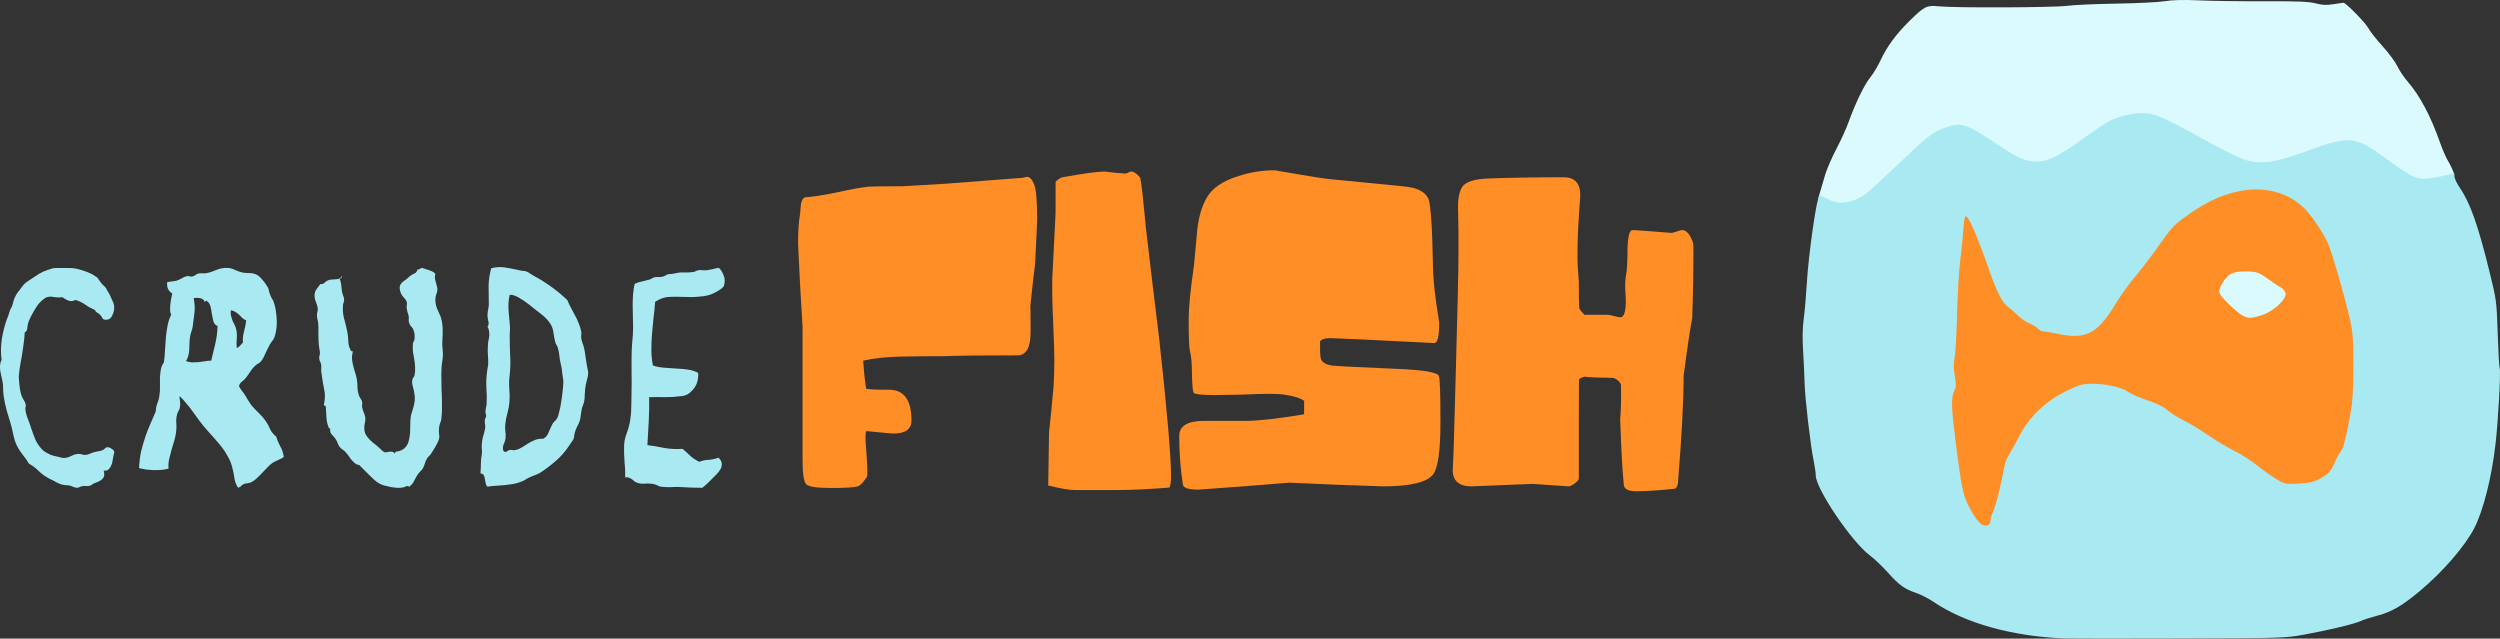 <?xml version="1.0" encoding="UTF-8" standalone="no"?>
<svg
   xmlns:dc="http://purl.org/dc/elements/1.1/"
   xmlns:cc="http://creativecommons.org/ns#"
   xmlns:rdf="http://www.w3.org/1999/02/22-rdf-syntax-ns#"
   xmlns:svg="http://www.w3.org/2000/svg"
   xmlns="http://www.w3.org/2000/svg"
   width="391.476"
   height="100"
   id="svg2"
   version="1.1">
  <rect width="100%" height="100%" fill="#333333" stroke="none"/>
  <defs
     id="defs4" />
  <g
     id="layer1"
     transform="translate(-37.184,-555.517)">
    <g
       aria-label="FISH"
       id="text2985"
       style="font-style:normal;font-variant:normal;font-weight:normal;font-stretch:normal;line-height:0%;font-family:'Conventional Wisdom';-inkscape-font-specification:'Conventional Wisdom';letter-spacing:0px;word-spacing:0px;fill:#ff8e26;fill-opacity:1;stroke:none">
      <path
         d="m 199.594,589.876 q 0,0.577 -0.321,6.924 -0.321,2.436 -0.769,6.86 0.064,-0.769 0.064,3.847 0,3.654 -2.052,3.654 -7.885,0 -11.476,0.128 -3.334,0 -6.667,0.064 -3.59,0.064 -6.026,0.641 0.128,2.116 0.449,4.359 0.128,0.192 3.59,0.192 3.526,0 3.526,4.808 0,2.052 -2.821,2.052 -0.449,0 -4.231,-0.385 -0.256,0.192 -0.064,2.628 0.256,3.077 0.192,4.295 0,0.256 -0.577,0.962 -0.513,0.641 -0.898,0.769 -0.833,0.256 -4.167,0.256 -3.334,0 -3.911,-0.577 -0.577,-0.577 -0.577,-3.847 v -20.836 q 0,-0.256 -0.385,-6.475 -0.321,-6.283 -0.321,-6.539 0,-2.885 0.321,-4.68 0.064,-0.705 0.128,-1.475 0.192,-1.026 0.705,-1.09 1.795,-0.128 4.936,-0.769 3.141,-0.705 4.936,-0.898 1.026,-0.064 5.385,-0.064 0.256,0 3.27,-0.192 3.077,-0.192 3.27,-0.192 0.256,0 5.834,-0.449 5.642,-0.449 5.834,-0.449 0.256,0 0.641,-0.064 0.449,-0.128 0.577,-0.128 0.641,0 1.09,1.09 0.513,1.09 0.513,5.578 z"
         style="font-size:64.109px;line-height:1.25;fill:#ff8e26;fill-opacity:1"
         id="path838" />
      <path
         d="m 220.558,630.137 q 0,1.282 -0.256,1.731 -4.936,0.385 -8.014,0.385 h -6.86 q -1.154,0 -4.103,-0.705 0,0.256 0.128,-8.334 0.256,-2.18 0.705,-7.116 0.128,-2.052 0.128,-4.167 0,-1.667 -0.192,-6.155 -0.192,-3.847 -0.128,-6.731 0.256,-4.872 0.513,-10.193 v -4.872 q 0.577,-0.577 1.09,-0.705 5.001,-0.898 6.603,-0.898 0.192,0 1.603,0.192 1.41,0.128 1.603,0.128 0.192,0 0.449,-0.128 0.256,-0.192 0.513,-0.192 0.385,0 0.898,0.449 0.513,0.449 0.513,0.641 0.256,1.09 0.833,7.437 1.026,8.783 2.116,17.63 1.859,16.925 1.859,21.605 z"
         style="font-size:64.109px;line-height:1.25;fill:#ff8e26;fill-opacity:1"
         id="path840" />
      <path
         d="m 262.742,621.739 q 0,6.539 -1.154,8.078 -1.475,1.859 -7.821,1.859 -0.192,0 -7.308,-0.256 -7.116,-0.321 -7.373,-0.321 -0.256,0 -7.18,0.577 -6.86,0.513 -7.052,0.513 -2.308,0 -2.436,-0.769 -0.577,-3.654 -0.577,-7.629 0,-2.372 3.911,-2.372 h 6.539 q 2.949,0 9.104,-1.026 v -2.116 q -0.898,-0.641 -3.077,-0.962 -0.833,-0.128 -2.5,-0.128 -1.282,0 -4.295,0.128 -2.949,0.064 -4.167,0.064 -3.077,0 -3.27,-0.385 -0.192,-0.385 -0.256,-2.885 0,-2.5 -0.321,-3.654 -0.192,-0.833 -0.192,-4.872 0,-2.821 0.833,-8.527 0.256,-2.757 0.513,-5.578 0.321,-2.885 1.41,-4.872 1.282,-2.372 5.065,-3.526 2.757,-0.898 5.642,-0.898 0.128,0 3.398,0.577 3.59,0.641 5.513,0.833 3.27,0.321 9.809,0.962 2.308,0.192 3.205,0.449 2.051,0.641 2.308,2.18 0.321,1.987 0.449,5.77 0.128,5.706 0.192,5.962 0.064,1.41 0.449,4.231 0.449,2.757 0.449,2.885 0,3.205 -0.769,3.205 -15.194,-0.769 -16.22,-0.769 -1.41,0 -1.667,0.513 0,0 0,1.346 0,1.218 0.192,1.539 0.385,0.705 1.667,0.898 1.282,0.128 10.193,0.513 6.155,0.256 6.539,1.09 0.256,0.385 0.256,7.373 z"
         style="font-size:64.109px;line-height:1.25;fill:#ff8e26;fill-opacity:1"
         id="path842" />
      <path
         d="m 302.362,594.044 q 0,5.898 -0.192,11.283 -0.449,2.18 -1.346,9.039 0,5.962 -0.898,16.861 -0.128,0.769 -0.577,0.833 -3.782,0.385 -5.898,0.385 -1.859,0 -1.987,-0.962 -0.321,-2.949 -0.577,-10.386 0.192,-1.795 0.128,-5.321 -0.064,-0.321 -0.513,-0.705 -0.449,-0.385 -0.898,-0.385 -3.398,-0.064 -3.847,-0.128 -0.449,-0.064 -0.256,-0.064 -0.449,0 -1.026,0.385 -0.064,-0.577 -0.064,6.603 v 8.975 q 0,0.256 -0.641,0.769 -0.641,0.449 -0.962,0.449 -0.192,0 -2.821,-0.192 -2.564,-0.192 -2.757,-0.192 -0.256,0 -4.872,0.192 -4.552,0.192 -4.744,0.192 -2.949,0 -2.949,-2.564 0,-0.385 0.064,-1.282 0.064,-0.962 0.064,-1.475 0,0.321 0.385,-13.655 0.385,-14.04 0.385,-17.053 0,-3.975 0,-3.975 0,-0.321 -0.064,-3.526 -0.064,-2.18 0.641,-3.334 0.769,-1.218 4.103,-1.346 5.065,-0.192 11.796,-0.192 2.885,0 2.564,3.462 -0.321,4.039 -0.385,7.244 -0.064,2.244 0.064,3.911 0.128,1.859 0.128,1.475 0,3.847 0.064,4.359 0,0.256 0.833,1.09 h 3.654 q 0.256,0 0.962,0.192 0.705,0.192 0.962,0.192 0.577,0 0.769,-1.026 0.192,-1.026 0.064,-2.628 -0.128,-1.667 0.064,-2.821 0.256,-1.218 0.256,-4.424 0.064,-2.244 0.577,-2.693 0.128,-0.128 3.077,0.128 3.27,0.256 3.205,0.256 0.192,0 0.769,-0.192 0.641,-0.256 0.898,-0.256 0.769,0 1.346,1.09 0.449,0.833 0.449,1.41 z"
         style="font-size:64.109px;line-height:1.25;fill:#ff8e26;fill-opacity:1"
         id="path844" />
    </g>
    <g
       aria-label="crude"
       id="text2989"
       style="font-style:normal;font-variant:normal;font-weight:normal;font-stretch:normal;line-height:0%;font-family:Remnant;-inkscape-font-specification:Remnant;letter-spacing:0px;word-spacing:0px;fill:#a9eaf2;fill-opacity:1;stroke:none">
      <path
         d="m 53.418,629.21 q 0.138,0.482 0.069,0.827 -0.069,0.31 -0.31,0.517 -0.207,0.207 -0.586,0.379 -0.344,0.138 -0.758,0.31 -0.172,0.069 -0.31,0.207 -0.138,0.103 -0.31,0.138 -0.276,0.069 -0.62,0.034 -0.31,-0.034 -0.586,0.034 -0.276,0.069 -0.448,0.172 -0.172,0.069 -0.31,0.069 -0.276,0 -0.586,-0.138 -0.276,-0.138 -0.586,-0.207 -0.344,-0.069 -0.689,-0.069 -0.31,-0.034 -0.586,-0.103 -0.379,-0.138 -0.861,-0.379 -0.448,-0.276 -0.861,-0.448 -0.999,-0.482 -1.791,-1.24 -0.758,-0.758 -1.55,-1.171 -0.482,-0.792 -1.171,-1.653 -0.689,-0.896 -1.068,-1.998 -0.172,-0.586 -0.31,-1.274 -0.138,-0.689 -0.344,-1.378 -0.31,-0.999 -0.62,-2.067 -0.31,-1.102 -0.482,-2.342 -0.069,-0.586 -0.069,-1.137 0,-0.551 -0.103,-1.068 -0.069,-0.344 -0.172,-0.758 -0.103,-0.413 -0.172,-0.861 -0.069,-0.448 -0.034,-0.896 0.034,-0.448 0.241,-0.861 -0.103,-0.723 -0.103,-1.55 0.034,-0.861 0.138,-1.688 0.138,-0.861 0.344,-1.653 0.207,-0.792 0.448,-1.447 0.103,-0.276 0.207,-0.517 0.103,-0.276 0.172,-0.551 0.069,-0.276 0.172,-0.482 0.138,-0.207 0.241,-0.448 0.172,-0.482 0.241,-0.861 0.103,-0.379 0.344,-0.827 0.138,-0.276 0.344,-0.551 0.241,-0.276 0.448,-0.586 0.276,-0.379 0.482,-0.62 0.241,-0.241 0.482,-0.413 0.241,-0.172 0.517,-0.344 0.31,-0.207 0.723,-0.482 0.689,-0.482 1.274,-0.758 0.62,-0.276 1.584,-0.551 0.379,-0.069 1.068,-0.034 0.723,0 1.24,0 1.068,-0.034 2.101,0.31 1.068,0.31 1.825,0.723 0.276,0.172 0.413,0.276 0.172,0.069 0.276,0.207 0.138,0.103 0.207,0.276 0.103,0.138 0.276,0.379 0.172,0.276 0.448,0.517 0.276,0.207 0.448,0.482 0.103,0.172 0.276,0.517 0.172,0.31 0.31,0.517 0.241,0.482 0.448,0.999 0.241,0.482 0.241,0.999 0,0.62 -0.31,1.24 -0.276,0.62 -0.861,0.654 -0.517,0.034 -0.654,-0.207 -0.103,-0.241 -0.344,-0.517 -0.207,-0.241 -0.482,-0.379 -0.276,-0.138 -0.344,-0.413 -0.827,-0.344 -1.515,-0.827 -0.654,-0.482 -1.55,-0.758 -0.551,0.31 -1.137,0.103 -0.551,-0.241 -0.896,-0.517 -0.723,0.069 -1.343,-0.034 -0.586,-0.138 -1.137,0.034 -0.207,0.069 -0.586,0.379 -0.379,0.31 -0.586,0.551 -0.172,0.172 -0.413,0.551 -0.241,0.379 -0.482,0.792 -0.241,0.413 -0.448,0.827 -0.207,0.413 -0.31,0.689 -0.172,0.517 -0.207,0.999 0,0.482 -0.413,0.723 -0.034,0.964 -0.172,1.825 -0.103,0.827 -0.241,1.653 -0.138,0.792 -0.276,1.55 -0.138,0.758 -0.207,1.55 -0.034,0.172 -0.034,0.379 0.034,0.207 0.034,0.379 0.034,0.689 0.138,1.412 0.103,0.689 0.276,1.171 0.138,0.344 0.344,0.689 0.241,0.344 0.31,0.723 0.034,0.172 -0.034,0.344 -0.034,0.138 -0.034,0.31 0.069,0.758 0.379,1.515 0.31,0.758 0.551,1.55 0.31,0.93 0.62,1.688 0.344,0.758 0.861,1.343 0.172,0.241 0.517,0.517 0.379,0.241 0.654,0.379 0.31,0.172 0.758,0.31 0.448,0.103 0.896,0.207 0.172,0.069 0.517,0.138 0.379,0.034 0.586,0 0.413,-0.069 0.896,-0.31 0.482,-0.276 1.102,-0.31 0.31,0 0.586,0.103 0.31,0.103 0.654,0.034 0.241,-0.034 0.551,-0.172 0.31,-0.138 0.689,-0.241 0.344,-0.103 0.689,-0.138 0.379,-0.069 0.586,-0.172 0.207,-0.069 0.344,-0.241 0.172,-0.207 0.413,-0.207 0.276,-0.034 0.62,0.207 0.379,0.207 0.448,0.482 0.034,0.138 -0.034,0.276 -0.034,0.103 -0.069,0.276 -0.069,0.31 -0.138,0.758 -0.034,0.413 -0.207,0.792 -0.138,0.379 -0.413,0.654 -0.276,0.276 -0.792,0.207 z"
         style="font-size:34.443px;line-height:1.25;fill:#a9eaf2;fill-opacity:1"
         id="path847" />
      <path
         d="m 74.601,615.984 q 0.207,0.413 0.482,0.758 0.276,0.344 0.517,0.723 0.241,0.379 0.448,0.758 0.207,0.344 0.482,0.723 0.551,0.654 1.171,1.24 0.62,0.586 1.102,1.274 0.413,0.62 0.689,1.274 0.31,0.654 0.93,1.137 0.276,0.861 0.654,1.55 0.413,0.689 0.551,1.653 -0.379,0.276 -0.758,0.413 -0.344,0.138 -0.723,0.344 -0.551,0.31 -0.999,0.792 -0.448,0.448 -0.896,0.93 -0.448,0.482 -0.896,0.896 -0.448,0.413 -0.999,0.654 -0.241,0.069 -0.517,0.103 -0.241,0 -0.448,0.103 -0.276,0.103 -0.448,0.31 -0.138,0.172 -0.482,0.276 -0.482,-0.758 -0.586,-1.584 -0.103,-0.827 -0.344,-1.688 -0.241,-0.896 -0.689,-1.653 -0.413,-0.792 -0.964,-1.481 -0.551,-0.689 -1.137,-1.343 -0.586,-0.654 -1.137,-1.274 -0.586,-0.654 -1.102,-1.343 -0.517,-0.723 -1.033,-1.412 -0.482,-0.723 -1.033,-1.343 -0.517,-0.654 -1.137,-1.24 0,0.413 0.069,0.827 0.069,0.379 0,0.827 -0.034,0.379 -0.207,0.654 -0.172,0.241 -0.241,0.551 -0.172,0.586 -0.138,1.24 0.069,0.654 0,1.309 -0.069,0.758 -0.276,1.481 -0.207,0.723 -0.448,1.481 -0.207,0.723 -0.379,1.481 -0.172,0.723 -0.103,1.515 -0.517,0.138 -1.137,0.207 -0.586,0.034 -1.206,0.034 -0.62,-0.034 -1.206,-0.103 -0.586,-0.103 -1.068,-0.207 0.069,-1.515 0.344,-2.721 0.31,-1.24 0.723,-2.445 0.344,-0.964 0.758,-1.894 0.413,-0.93 0.792,-1.825 0.034,-0.758 0.276,-1.343 0.241,-0.586 0.31,-1.274 0.103,-0.62 0.069,-1.309 0,-0.689 0,-1.343 0.034,-0.689 0.138,-1.274 0.103,-0.62 0.482,-1.137 0.138,-0.93 0.172,-1.929 0.069,-1.033 0.138,-1.998 0.103,-0.999 0.276,-1.894 0.172,-0.896 0.551,-1.619 -0.138,-0.31 -0.172,-0.723 0,-0.448 0.034,-0.896 0.069,-0.482 0.138,-0.93 0.103,-0.448 0.172,-0.792 -0.413,-0.276 -0.654,-0.689 -0.207,-0.448 -0.138,-1.102 0.413,-0.069 0.723,-0.103 0.31,-0.034 0.689,-0.103 0.448,-0.138 0.861,-0.379 0.413,-0.276 0.792,-0.344 0.241,-0.069 0.448,0.034 0.207,0.069 0.448,0 0.276,-0.034 0.448,-0.207 0.207,-0.172 0.482,-0.241 0.276,-0.069 0.586,-0.034 0.344,0.034 0.689,-0.034 0.413,-0.069 0.792,-0.207 0.379,-0.172 0.792,-0.31 0.413,-0.172 0.861,-0.241 0.482,-0.103 1.068,-0.034 0.517,0.069 1.033,0.344 0.551,0.241 1.171,0.379 0.482,0.069 0.999,0.069 0.551,0 1.033,0.207 0.241,0.103 0.517,0.344 0.276,0.241 0.517,0.551 0.276,0.31 0.482,0.62 0.207,0.31 0.344,0.551 0.138,0.276 0.172,0.586 0.069,0.31 0.241,0.689 0.103,0.276 0.276,0.551 0.172,0.241 0.241,0.517 0.207,0.586 0.31,1.309 0.103,0.689 0.138,1.447 0.034,0.723 -0.069,1.447 -0.103,0.723 -0.31,1.274 -0.103,0.276 -0.344,0.551 -0.207,0.276 -0.379,0.586 -0.379,0.689 -0.689,1.378 -0.276,0.689 -0.586,1.102 -0.207,0.276 -0.517,0.448 -0.276,0.138 -0.551,0.413 -0.413,0.379 -0.723,0.896 -0.31,0.482 -0.689,0.964 -0.276,0.344 -0.62,0.586 -0.31,0.241 -0.448,0.689 z m -3.341,-9.403 q -0.482,-0.207 -0.654,-0.723 -0.138,-0.551 -0.241,-1.137 -0.069,-0.62 -0.207,-1.171 -0.138,-0.586 -0.551,-0.861 -0.103,-0.172 -0.241,0 -0.103,0.138 -0.172,0 -0.172,-0.379 -0.689,-0.482 -0.517,-0.103 -0.999,0 0.241,1.171 0.138,2.17 -0.103,0.999 -0.276,2.204 -0.069,0.482 -0.241,0.93 -0.138,0.413 -0.207,0.861 -0.069,0.482 -0.069,0.964 0,0.482 -0.034,0.964 -0.034,0.448 -0.138,0.896 -0.103,0.448 -0.379,0.861 0.482,0.172 0.964,0.207 0.482,0 0.964,-0.034 0.517,-0.069 0.999,-0.138 0.517,-0.103 1.033,-0.103 0.31,-1.309 0.62,-2.583 0.31,-1.274 0.379,-2.824 z m 2.928,0.586 q 0.138,0.689 0.069,1.343 -0.069,0.654 0,1.515 0.207,-0.069 0.482,-0.344 0.276,-0.276 0.482,-0.517 -0.069,-0.861 0.172,-1.722 0.241,-0.861 0.344,-1.757 -0.344,-0.138 -0.62,-0.379 -0.241,-0.276 -0.517,-0.517 -0.241,-0.241 -0.551,-0.413 -0.276,-0.207 -0.723,-0.276 -0.069,0.482 0.034,0.896 0.103,0.379 0.241,0.758 0.172,0.344 0.344,0.689 0.172,0.344 0.241,0.723 z"
         style="font-size:34.443px;line-height:1.25;fill:#a9eaf2;fill-opacity:1"
         id="path849" />
      <path
         d="m 105.358,598.384 q -0.103,0.379 -0.069,0.689 0.034,0.31 0.138,0.62 0.103,0.31 0.172,0.654 0.103,0.31 0.069,0.689 -0.069,0.344 -0.207,0.689 -0.103,0.31 -0.103,0.689 0,0.792 0.276,1.447 0.31,0.654 0.551,1.24 0.276,0.896 0.31,1.791 0.034,0.896 -0.035,1.791 -0.069,0.792 0.035,1.619 0.103,0.827 -0.035,1.619 -0.172,1.033 -0.172,2.204 0,1.137 0.034,2.342 0.069,1.206 0.069,2.411 0.034,1.171 -0.103,2.308 -0.069,0.344 -0.207,0.654 -0.103,0.31 -0.138,0.62 -0.069,0.586 0,1.102 0.103,0.482 -0.103,0.964 -0.207,0.482 -0.551,1.068 -0.344,0.586 -0.62,0.999 -0.138,0.207 -0.344,0.379 -0.172,0.138 -0.276,0.344 -0.241,0.379 -0.344,0.792 -0.103,0.379 -0.31,0.758 -0.138,0.241 -0.344,0.413 -0.172,0.172 -0.344,0.379 -0.379,0.517 -0.654,1.102 -0.241,0.586 -0.792,0.964 -0.379,-0.172 -0.551,-0.034 -0.138,0.103 -0.482,0.172 -0.413,0.069 -0.93,0.034 -0.517,-0.034 -1.033,-0.138 -0.517,-0.103 -0.999,-0.241 -0.448,-0.138 -0.723,-0.31 -0.344,-0.172 -0.827,-0.62 -0.448,-0.448 -0.792,-0.758 l -1.481,-1.481 q -0.103,-0.069 -0.276,-0.069 -0.172,-0.034 -0.241,-0.103 -0.517,-0.379 -0.896,-0.896 -0.344,-0.551 -0.792,-1.033 -0.207,-0.207 -0.482,-0.379 -0.241,-0.172 -0.413,-0.413 -0.172,-0.241 -0.276,-0.517 -0.103,-0.31 -0.276,-0.586 -0.241,-0.379 -0.62,-0.758 -0.379,-0.379 -0.276,-0.964 -0.069,-0.069 -0.138,-0.034 -0.069,0.034 -0.103,-0.138 -0.276,-0.62 -0.344,-1.447 -0.034,-0.827 -0.103,-1.653 0.034,-0.241 -0.138,-0.276 -0.138,-0.034 -0.172,-0.207 0.31,-1.274 0.034,-2.445 -0.241,-1.171 -0.413,-2.514 -0.069,-0.344 -0.034,-0.689 0.034,-0.379 -0.034,-0.723 -0.034,-0.207 -0.172,-0.413 -0.103,-0.241 -0.103,-0.482 -0.034,-0.172 0.034,-0.379 0.069,-0.207 0.069,-0.413 0,-0.276 -0.069,-0.586 -0.069,-0.344 -0.103,-0.689 -0.069,-0.861 -0.069,-1.791 0.034,-0.93 -0.034,-1.757 -0.034,-0.241 -0.103,-0.448 -0.069,-0.207 -0.069,-0.448 -0.069,-0.344 0.034,-0.654 0.103,-0.344 0.069,-0.654 -0.069,-0.482 -0.31,-1.068 -0.241,-0.586 -0.172,-1.171 0.069,-0.482 0.344,-0.827 0.276,-0.344 0.551,-0.723 0.379,0.069 0.689,-0.241 0.31,-0.31 0.723,-0.413 0.276,-0.069 0.551,-0.069 0.31,0 0.551,-0.034 0.276,-0.034 0.482,-0.103 0.207,-0.103 0.344,-0.379 0.103,0.138 -0.069,0.276 -0.172,0.103 -0.241,0.207 0.207,0.413 0.241,0.896 0.034,0.482 0.103,0.999 0.069,0.379 0.207,0.689 0.138,0.31 0.138,0.689 0,0.172 -0.069,0.344 -0.069,0.172 -0.103,0.344 -0.103,1.206 0.172,2.204 0.276,0.999 0.482,1.998 0.172,0.792 0.172,1.55 0.034,0.758 0.344,1.343 0.034,0.172 0.172,0.207 0.138,0 0.207,0.069 -0.172,0.586 -0.138,1.137 0.034,0.517 0.172,1.033 0.138,0.517 0.276,0.999 0.172,0.482 0.276,0.999 0.138,0.758 0.138,1.447 0,0.689 0.276,1.378 0.069,0.172 0.207,0.379 0.138,0.172 0.207,0.379 0.069,0.207 0.034,0.482 -0.034,0.241 0,0.482 0.069,0.379 0.241,0.792 0.172,0.379 0.241,0.758 0.069,0.482 -0.069,0.93 -0.103,0.448 -0.069,0.93 0.034,0.517 0.241,0.896 0.241,0.379 0.551,0.723 0.344,0.344 0.689,0.62 0.379,0.276 0.723,0.586 0.207,0.172 0.482,0.448 0.276,0.276 0.448,0.344 0.207,0.069 0.448,0 0.241,-0.069 0.448,-0.069 0.241,-0.034 0.413,0.034 0.207,0.034 0.276,0.276 0.138,-0.344 0.413,-0.344 0.276,-0.034 0.517,-0.138 0.241,-0.069 0.517,-0.276 0.276,-0.207 0.413,-0.413 0.31,-0.448 0.413,-0.999 0.138,-0.551 0.172,-1.137 0.034,-0.62 0.034,-1.24 0,-0.62 0.069,-1.24 0.069,-0.413 0.207,-0.792 0.138,-0.379 0.241,-0.792 0.103,-0.413 0.172,-0.896 0.069,-0.482 -0.034,-1.068 -0.069,-0.551 -0.241,-1.137 -0.172,-0.586 -0.103,-1.068 0.034,-0.172 0.138,-0.344 0.138,-0.172 0.207,-0.344 0.138,-0.654 0.103,-1.274 -0.034,-0.654 -0.138,-1.274 -0.103,-0.62 -0.207,-1.206 -0.069,-0.62 0,-1.24 0.034,-0.207 0.103,-0.344 0.103,-0.138 0.138,-0.31 0.103,-0.792 -0.138,-1.447 -0.103,-0.344 -0.379,-0.586 -0.241,-0.276 -0.344,-0.654 -0.069,-0.241 -0.034,-0.517 0.034,-0.31 -0.035,-0.586 -0.069,-0.276 -0.172,-0.517 -0.069,-0.276 -0.103,-0.517 -0.069,-0.276 0,-0.482 0.069,-0.241 0,-0.517 -0.103,-0.413 -0.448,-0.723 -0.31,-0.31 -0.482,-0.723 -0.276,-0.723 -0.138,-1.171 0.172,-0.448 0.758,-0.827 0.276,-0.172 0.482,-0.379 0.241,-0.241 0.448,-0.379 0.31,-0.207 0.62,-0.344 0.344,-0.138 0.413,-0.586 0.276,0 0.379,-0.103 0.138,-0.103 0.31,-0.172 0.586,0.172 1.171,0.379 0.586,0.172 0.964,0.551 z"
         style="font-size:34.443px;line-height:1.25;fill:#a9eaf2;fill-opacity:1"
         id="path851" />
      <path
         d="m 113.521,631.725 q -0.207,-0.172 -0.276,-0.517 -0.069,-0.344 -0.138,-0.689 -0.035,-0.344 -0.172,-0.586 -0.138,-0.276 -0.517,-0.276 0.069,-0.792 0.069,-1.481 0,-0.723 0.138,-1.481 0.069,-0.482 0,-0.964 -0.034,-0.482 0.034,-0.999 0.069,-0.517 0.207,-0.999 0.172,-0.517 0.276,-1.102 0.069,-0.344 0,-0.654 -0.069,-0.31 -0.034,-0.654 0,-0.172 0.069,-0.31 0.103,-0.138 0.138,-0.31 0,-0.172 -0.069,-0.379 -0.069,-0.207 -0.034,-0.379 0,-0.276 0.069,-0.551 0.069,-0.31 0.103,-0.586 0.069,-1.24 -0.034,-2.514 -0.069,-1.274 0.103,-2.549 0.034,-0.276 0.069,-0.517 0.069,-0.241 0.103,-0.517 0.034,-0.792 -0.034,-1.55 -0.069,-0.792 0,-1.55 0,-0.344 0.069,-0.723 0.103,-0.413 0.138,-0.792 0.034,-0.379 -0.035,-0.723 -0.034,-0.379 -0.241,-0.689 0.276,-0.379 0.138,-0.827 -0.103,-0.482 -0.138,-0.861 0,-0.448 0.069,-0.861 0.103,-0.413 0.138,-0.827 0,-1.447 -0.034,-2.893 0,-1.447 0.413,-2.893 1.068,-0.276 2.032,-0.138 0.964,0.138 2.17,0.413 0.379,0.103 0.758,0.138 0.379,0 0.654,0.138 0.241,0.103 0.448,0.276 0.207,0.138 0.448,0.276 1.55,0.827 2.928,1.825 1.378,0.999 2.48,2.067 0.241,0.586 0.551,1.171 0.31,0.551 0.62,1.171 0.344,0.586 0.586,1.24 0.276,0.62 0.413,1.343 0.069,0.276 0,0.586 -0.034,0.31 0.034,0.62 0.069,0.31 0.172,0.62 0.138,0.276 0.207,0.62 0.172,0.654 0.241,1.343 0.103,0.654 0.207,1.343 0.069,0.344 0.138,0.723 0.103,0.379 0.103,0.654 -0.034,0.586 -0.241,1.206 -0.172,0.62 -0.241,1.274 -0.034,0.482 -0.069,0.964 0,0.482 -0.069,0.896 -0.069,0.344 -0.207,0.689 -0.138,0.31 -0.207,0.654 -0.069,0.482 -0.138,0.93 -0.034,0.448 -0.172,0.896 -0.172,0.482 -0.413,0.896 -0.207,0.413 -0.344,0.896 -0.069,0.241 -0.103,0.482 0,0.241 -0.069,0.448 -0.069,0.207 -0.31,0.517 -0.207,0.276 -0.379,0.551 -0.827,1.274 -1.894,2.239 -1.068,0.964 -2.273,1.791 -0.517,0.379 -1.068,0.586 -0.517,0.172 -1.102,0.448 -0.379,0.172 -0.654,0.379 -0.276,0.172 -0.62,0.276 -0.586,0.241 -1.24,0.344 -0.62,0.103 -1.309,0.172 -0.654,0.034 -1.343,0.103 -0.654,0.034 -1.309,0.138 z m 10.195,-9.851 q 0.172,-0.276 0.413,-0.482 0.241,-0.241 0.344,-0.448 0.138,-0.31 0.241,-0.792 0.103,-0.482 0.207,-0.861 0.172,-0.896 0.31,-1.998 0.138,-1.102 0.172,-1.963 0,-0.276 -0.069,-0.62 -0.069,-0.344 -0.103,-0.723 -0.034,-0.654 -0.207,-1.343 -0.172,-0.689 -0.241,-1.378 -0.069,-0.689 -0.241,-1.274 -0.069,-0.241 -0.207,-0.448 -0.138,-0.207 -0.207,-0.482 -0.172,-0.689 -0.276,-1.412 -0.069,-0.723 -0.413,-1.309 -0.276,-0.482 -0.654,-0.861 -0.379,-0.413 -0.827,-0.758 -0.413,-0.344 -0.896,-0.689 -0.448,-0.344 -0.896,-0.723 -0.758,-0.62 -1.653,-1.137 -0.896,-0.551 -1.515,-0.482 -0.276,1.171 -0.172,2.514 0.103,1.343 0.207,2.377 0.034,0.344 0,0.689 -0.034,0.31 -0.034,0.689 0,1.619 0.069,3.134 0.103,1.515 -0.069,3.134 -0.138,0.999 -0.069,2.067 0.103,1.033 0.034,2.101 -0.069,0.896 -0.31,1.757 -0.241,0.861 -0.344,1.757 -0.069,0.517 0,1.102 0.103,0.551 0.034,1.137 -0.034,0.276 -0.138,0.551 -0.103,0.276 -0.207,0.551 -0.069,0.241 -0.069,0.517 0,0.241 0.172,0.448 0.276,0.138 0.448,0 0.207,-0.172 0.448,-0.241 0.276,-0.034 0.482,0.034 0.241,0.034 0.482,-0.034 0.551,-0.138 1.033,-0.448 0.482,-0.31 0.964,-0.62 0.517,-0.31 1.068,-0.517 0.551,-0.207 1.24,-0.172 0.586,-0.344 0.827,-0.999 0.276,-0.689 0.62,-1.343 z"
         style="font-size:34.443px;line-height:1.25;fill:#a9eaf2;fill-opacity:1"
         id="path853" />
      <path
         d="m 149.721,597.454 q 0.448,0.344 0.758,1.137 0.344,0.758 0.069,1.653 -0.103,0.31 -0.723,0.689 -0.586,0.379 -1.068,0.586 -0.62,0.276 -1.447,0.379 -0.792,0.103 -1.688,0.138 -0.861,0 -1.791,-0.034 -0.93,-0.034 -1.757,0 -0.723,0.034 -1.343,0.276 -0.586,0.241 -0.964,0.517 -0.069,1.171 -0.241,2.445 -0.138,1.24 -0.241,2.514 -0.103,1.24 -0.103,2.514 0,1.274 0.241,2.48 0.758,0.276 1.722,0.344 0.964,0.069 1.929,0.138 0.999,0.034 1.894,0.172 0.896,0.138 1.55,0.517 0.034,1.068 -0.276,1.757 -0.31,0.689 -0.896,1.206 -0.207,0.207 -0.379,0.31 -0.138,0.103 -0.344,0.172 -0.172,0.069 -0.413,0.138 -0.207,0.034 -0.586,0.069 -0.93,0.138 -2.239,0.138 -1.309,-0.034 -2.549,0 0.034,1.998 -0.069,3.823 -0.103,1.825 -0.207,3.685 1.343,0.172 2.652,0.448 1.343,0.241 2.859,0.138 0.62,0.517 1.206,1.102 0.62,0.551 1.412,0.93 0.62,-0.276 1.447,-0.31 0.861,-0.069 1.55,-0.344 0.517,0.482 0.517,0.964 0.034,0.448 -0.207,0.861 -0.241,0.413 -0.654,0.827 -0.379,0.379 -0.689,0.689 -0.379,0.379 -0.758,0.758 -0.379,0.344 -0.723,0.62 -1.619,0 -3.203,-0.103 -0.861,-0.069 -1.688,0 -0.827,0.034 -1.584,-0.069 -0.276,-0.034 -0.517,-0.172 -0.241,-0.138 -0.517,-0.207 -0.723,-0.172 -1.447,-0.103 -0.689,0.069 -1.274,-0.138 -0.276,-0.103 -0.482,-0.276 -0.172,-0.172 -0.379,-0.31 -0.207,-0.138 -0.448,-0.207 -0.207,-0.103 -0.551,-0.034 0.034,-1.137 -0.103,-2.445 -0.103,-1.309 -0.069,-2.514 0.034,-0.999 0.413,-1.963 0.379,-0.999 0.551,-2.101 0.172,-1.102 0.172,-2.342 0.034,-1.274 0.034,-2.48 0.034,-1.206 0,-2.411 0,-1.24 0,-2.514 0,-1.206 0.103,-2.411 0.138,-1.206 0.138,-2.377 0,-0.723 -0.034,-1.584 -0.034,-0.896 -0.034,-1.825 0,-0.93 0.069,-1.791 0.069,-0.861 0.241,-1.55 0.551,-0.276 1.137,-0.379 0.62,-0.138 1.24,-0.31 0.172,-0.069 0.344,-0.172 0.172,-0.103 0.344,-0.172 0.31,-0.069 0.654,-0.034 0.344,0 0.689,-0.069 0.172,-0.034 0.344,-0.138 0.207,-0.138 0.379,-0.207 0.276,-0.069 0.586,-0.069 0.344,-0.034 0.654,-0.103 0.654,-0.172 1.309,-0.138 0.689,0.034 1.515,-0.069 0.207,-0.034 0.379,-0.138 0.207,-0.103 0.379,-0.138 0.344,-0.069 0.654,0 0.344,0.034 0.689,0 0.482,-0.069 0.93,-0.172 0.482,-0.138 0.93,-0.207 z"
         style="font-size:34.443px;line-height:1.25;fill:#a9eaf2;fill-opacity:1"
         id="path855" />
    </g>
    <rect
       y="582.966"
       x="334.861"
       height="59.784"
       width="75.353"
       id="rect821"
       style="opacity:1;fill:#ff8e26;fill-opacity:1;stroke:none;stroke-width:1.426;stroke-linecap:round;stroke-linejoin:miter;stroke-miterlimit:4;stroke-dasharray:none;stroke-dashoffset:13.03;stroke-opacity:1" />
    <path
       style="fill:#dbfafe;fill-opacity:1;stroke:none;stroke-width:0.48"
       d="m 326.118,589.186 c -0.193,-0.069 -0.843,-0.344 -1.445,-0.61 -0.953,-0.423 -2.729,-1.732 -2.716,-2.192 0.106,-0.273 0.782,-2.719 1.065,-3.62 0.282,-0.902 1.069,-2.694 1.749,-3.982 0.68,-1.288 1.518,-3.133 1.864,-4.099 1.052,-2.941 2.491,-5.916 3.4,-7.027 0.474,-0.58 1.2,-1.781 1.612,-2.669 1.015,-2.185 2.446,-4.131 4.581,-6.226 2.332,-2.288 2.642,-2.44 4.589,-2.248 2.587,0.255 18.017,0.191 20.038,-0.083 1.027,-0.139 4.502,-0.295 7.723,-0.345 3.221,-0.051 6.646,-0.222 7.612,-0.381 1.209,-0.199 2.888,-0.238 5.387,-0.126 1.997,0.09 6.603,0.152 10.237,0.138 5.211,-0.02 6.896,0.05 7.978,0.33 1.061,0.275 1.686,0.304 2.763,0.128 0.765,-0.125 1.48,-0.228 1.59,-0.229 0.381,-0.002 3.482,3.167 3.903,3.989 0.233,0.456 1.226,1.715 2.206,2.8 0.98,1.084 2.031,2.503 2.335,3.153 0.304,0.65 1.031,1.734 1.616,2.409 1.919,2.214 3.612,5.409 5.085,9.599 0.398,1.131 0.981,2.449 1.297,2.93 0.316,0.48 0.915,1.894 0.915,1.949 0,0.252 -1.996,1.596 -3.369,1.71 -1.878,0.156 -3.28,1.321 -7.016,-1.543 -5.02,-3.849 -5.962,-3.965 -12.201,-1.507 -5.25,2.069 -7.662,2.454 -10.105,1.614 -1.622,-0.558 -2.66,-1.088 -7.798,-3.981 -5.488,-3.09 -6.91,-3.65 -8.853,-3.488 -0.811,0.068 -2.332,0.409 -3.381,0.758 -1.597,0.532 -2.435,1.032 -5.153,3.075 -6.667,5.012 -7.979,5.121 -13.649,1.141 -3.199,-2.246 -4.879,-3.157 -5.819,-3.157 -1.322,0 -3.396,0.726 -4.8,1.68 -0.79,0.537 -3.31,2.846 -5.6,5.132 -3.036,3.031 -3.04,3.833 -3.942,4.274 -1.231,0.601 -3.027,0.944 -3.696,0.705 z"
       id="path3789" />
    <path
       style="fill:#dbfafe;fill-opacity:1;stroke:none;stroke-width:0.48"
       d="m 388.344,604.925 c -0.884,-0.486 -3.118,-2.614 -3.523,-3.355 -0.24,-0.439 -0.14,-0.891 0.387,-1.743 0.926,-1.499 1.557,-1.804 3.727,-1.804 1.502,0 2.031,0.175 3.251,1.073 0.802,0.59 1.754,1.227 2.117,1.416 0.363,0.189 0.712,0.616 0.776,0.949 0.171,0.889 -1.794,2.745 -3.534,3.338 -1.755,0.598 -2.303,0.62 -3.201,0.126 z"
       id="path3783" />
    <path
       style="fill:#a9eaf2;fill-opacity:1;stroke:none;stroke-width:0.48"
       d="m 360.512,655.493 c -8.24,-0.324 -15.624,-2.383 -20.565,-5.735 -0.747,-0.507 -1.944,-1.123 -2.659,-1.369 -1.908,-0.657 -2.697,-1.221 -4.465,-3.198 -0.874,-0.978 -2.144,-2.188 -2.822,-2.689 -2.841,-2.101 -8.488,-10.448 -8.488,-12.545 0,-0.402 -0.15,-1.449 -0.333,-2.327 -0.499,-2.391 -1.353,-9.738 -1.412,-12.136 -0.028,-1.159 -0.135,-3.426 -0.236,-5.036 -0.125,-1.986 -0.093,-3.606 0.101,-5.036 0.157,-1.159 0.369,-3.584 0.471,-5.387 0.269,-4.756 1.595,-13.936 2.012,-13.936 0.064,0 0.636,0.264 1.271,0.586 1.325,0.671 2.244,0.728 3.884,0.242 1.541,-0.458 1.921,-0.759 6.924,-5.5 4.888,-4.631 5.598,-5.194 7.403,-5.869 2.647,-0.99 3.405,-0.754 8.467,2.641 3.162,2.121 4.24,2.589 5.997,2.608 1.812,0.019 3.255,-0.694 7.436,-3.674 1.707,-1.217 3.532,-2.43 4.055,-2.695 1.383,-0.701 3.599,-1.221 5.173,-1.215 1.768,0.007 2.887,0.475 8.55,3.575 6.276,3.436 7.429,3.947 9.224,4.091 2.064,0.166 3.762,-0.216 8.292,-1.861 6.313,-2.293 7.231,-2.196 11.956,1.268 3.531,2.588 4.712,3.228 5.954,3.222 0.94,-0.004 3.602,-0.499 4.415,-0.821 0.324,-0.128 0.41,-0.04 0.41,0.422 0,0.321 0.384,1.142 0.853,1.824 1.611,2.342 2.871,5.915 4.661,13.218 1.076,4.387 1.093,4.523 1.259,9.614 0.092,2.84 0.231,5.267 0.309,5.392 0.203,0.328 -0.237,8.344 -0.655,11.926 -0.611,5.245 -1.904,10.351 -3.321,13.119 -1.436,2.806 -4.895,6.807 -8.493,9.825 -2.748,2.305 -4.439,3.293 -6.611,3.863 -1.066,0.279 -2.254,0.66 -2.641,0.846 -0.954,0.46 -4.946,1.425 -8.781,2.124 -3.148,0.574 -3.252,0.577 -19.677,0.628 -9.082,0.028 -17.145,0.026 -17.918,-0.004 v 0 z m -11.64,-18.452 c 0.039,-0.386 0.263,-1.124 0.498,-1.64 0.396,-0.867 1.047,-3.5 1.662,-6.72 0.14,-0.733 0.504,-1.681 0.808,-2.108 0.305,-0.427 0.976,-1.619 1.492,-2.649 1.626,-3.248 4.351,-5.778 8.079,-7.501 1.49,-0.688 2.021,-0.814 3.43,-0.814 2.152,0 4.658,0.575 5.631,1.293 0.422,0.311 1.767,0.899 2.99,1.306 1.472,0.49 2.508,0.997 3.068,1.5 0.465,0.418 1.636,1.156 2.602,1.64 0.966,0.484 2.705,1.539 3.865,2.345 1.159,0.805 2.974,1.89 4.032,2.411 1.058,0.521 2.645,1.53 3.527,2.242 0.882,0.712 2.229,1.677 2.995,2.143 1.373,0.837 1.42,0.847 3.5,0.756 1.686,-0.074 2.342,-0.213 3.279,-0.696 1.432,-0.738 1.819,-1.151 2.445,-2.61 0.268,-0.625 0.687,-1.39 0.931,-1.7 0.447,-0.569 0.841,-2.107 1.582,-6.18 0.299,-1.642 0.406,-3.514 0.409,-7.144 0.004,-4.238 -0.068,-5.253 -0.522,-7.332 -0.756,-3.466 -2.97,-11.075 -3.559,-12.23 -0.947,-1.856 -2.597,-4.252 -3.601,-5.227 -4.155,-4.038 -10.837,-3.908 -17.171,0.334 -3.058,2.048 -3.496,2.477 -5.581,5.47 -1.107,1.589 -2.77,3.774 -3.697,4.858 -0.927,1.083 -2.302,2.99 -3.056,4.238 -2.891,4.787 -4.701,5.724 -9.17,4.75 -0.902,-0.197 -1.864,-0.359 -2.138,-0.361 -0.274,-0.002 -0.643,-0.179 -0.82,-0.393 -0.177,-0.214 -0.796,-0.595 -1.375,-0.846 -0.58,-0.251 -1.432,-0.84 -1.895,-1.309 -0.463,-0.469 -1.109,-1.032 -1.435,-1.252 -0.881,-0.592 -1.753,-2.24 -2.871,-5.424 -2.115,-6.027 -3.333,-8.816 -3.849,-8.816 -0.103,0 -0.255,0.975 -0.34,2.167 -0.084,1.192 -0.311,3.431 -0.504,4.977 -0.193,1.546 -0.407,5.288 -0.475,8.315 -0.068,3.027 -0.238,6.04 -0.378,6.694 -0.188,0.879 -0.181,1.623 0.025,2.847 0.24,1.424 0.228,1.757 -0.089,2.37 -0.508,0.982 -0.465,2.537 0.217,7.932 0.908,7.18 1.164,8.407 2.133,10.254 1.117,2.129 1.894,2.969 2.663,2.88 0.465,-0.054 0.605,-0.218 0.661,-0.772 z"
       id="path3827" />
  </g>
</svg>
